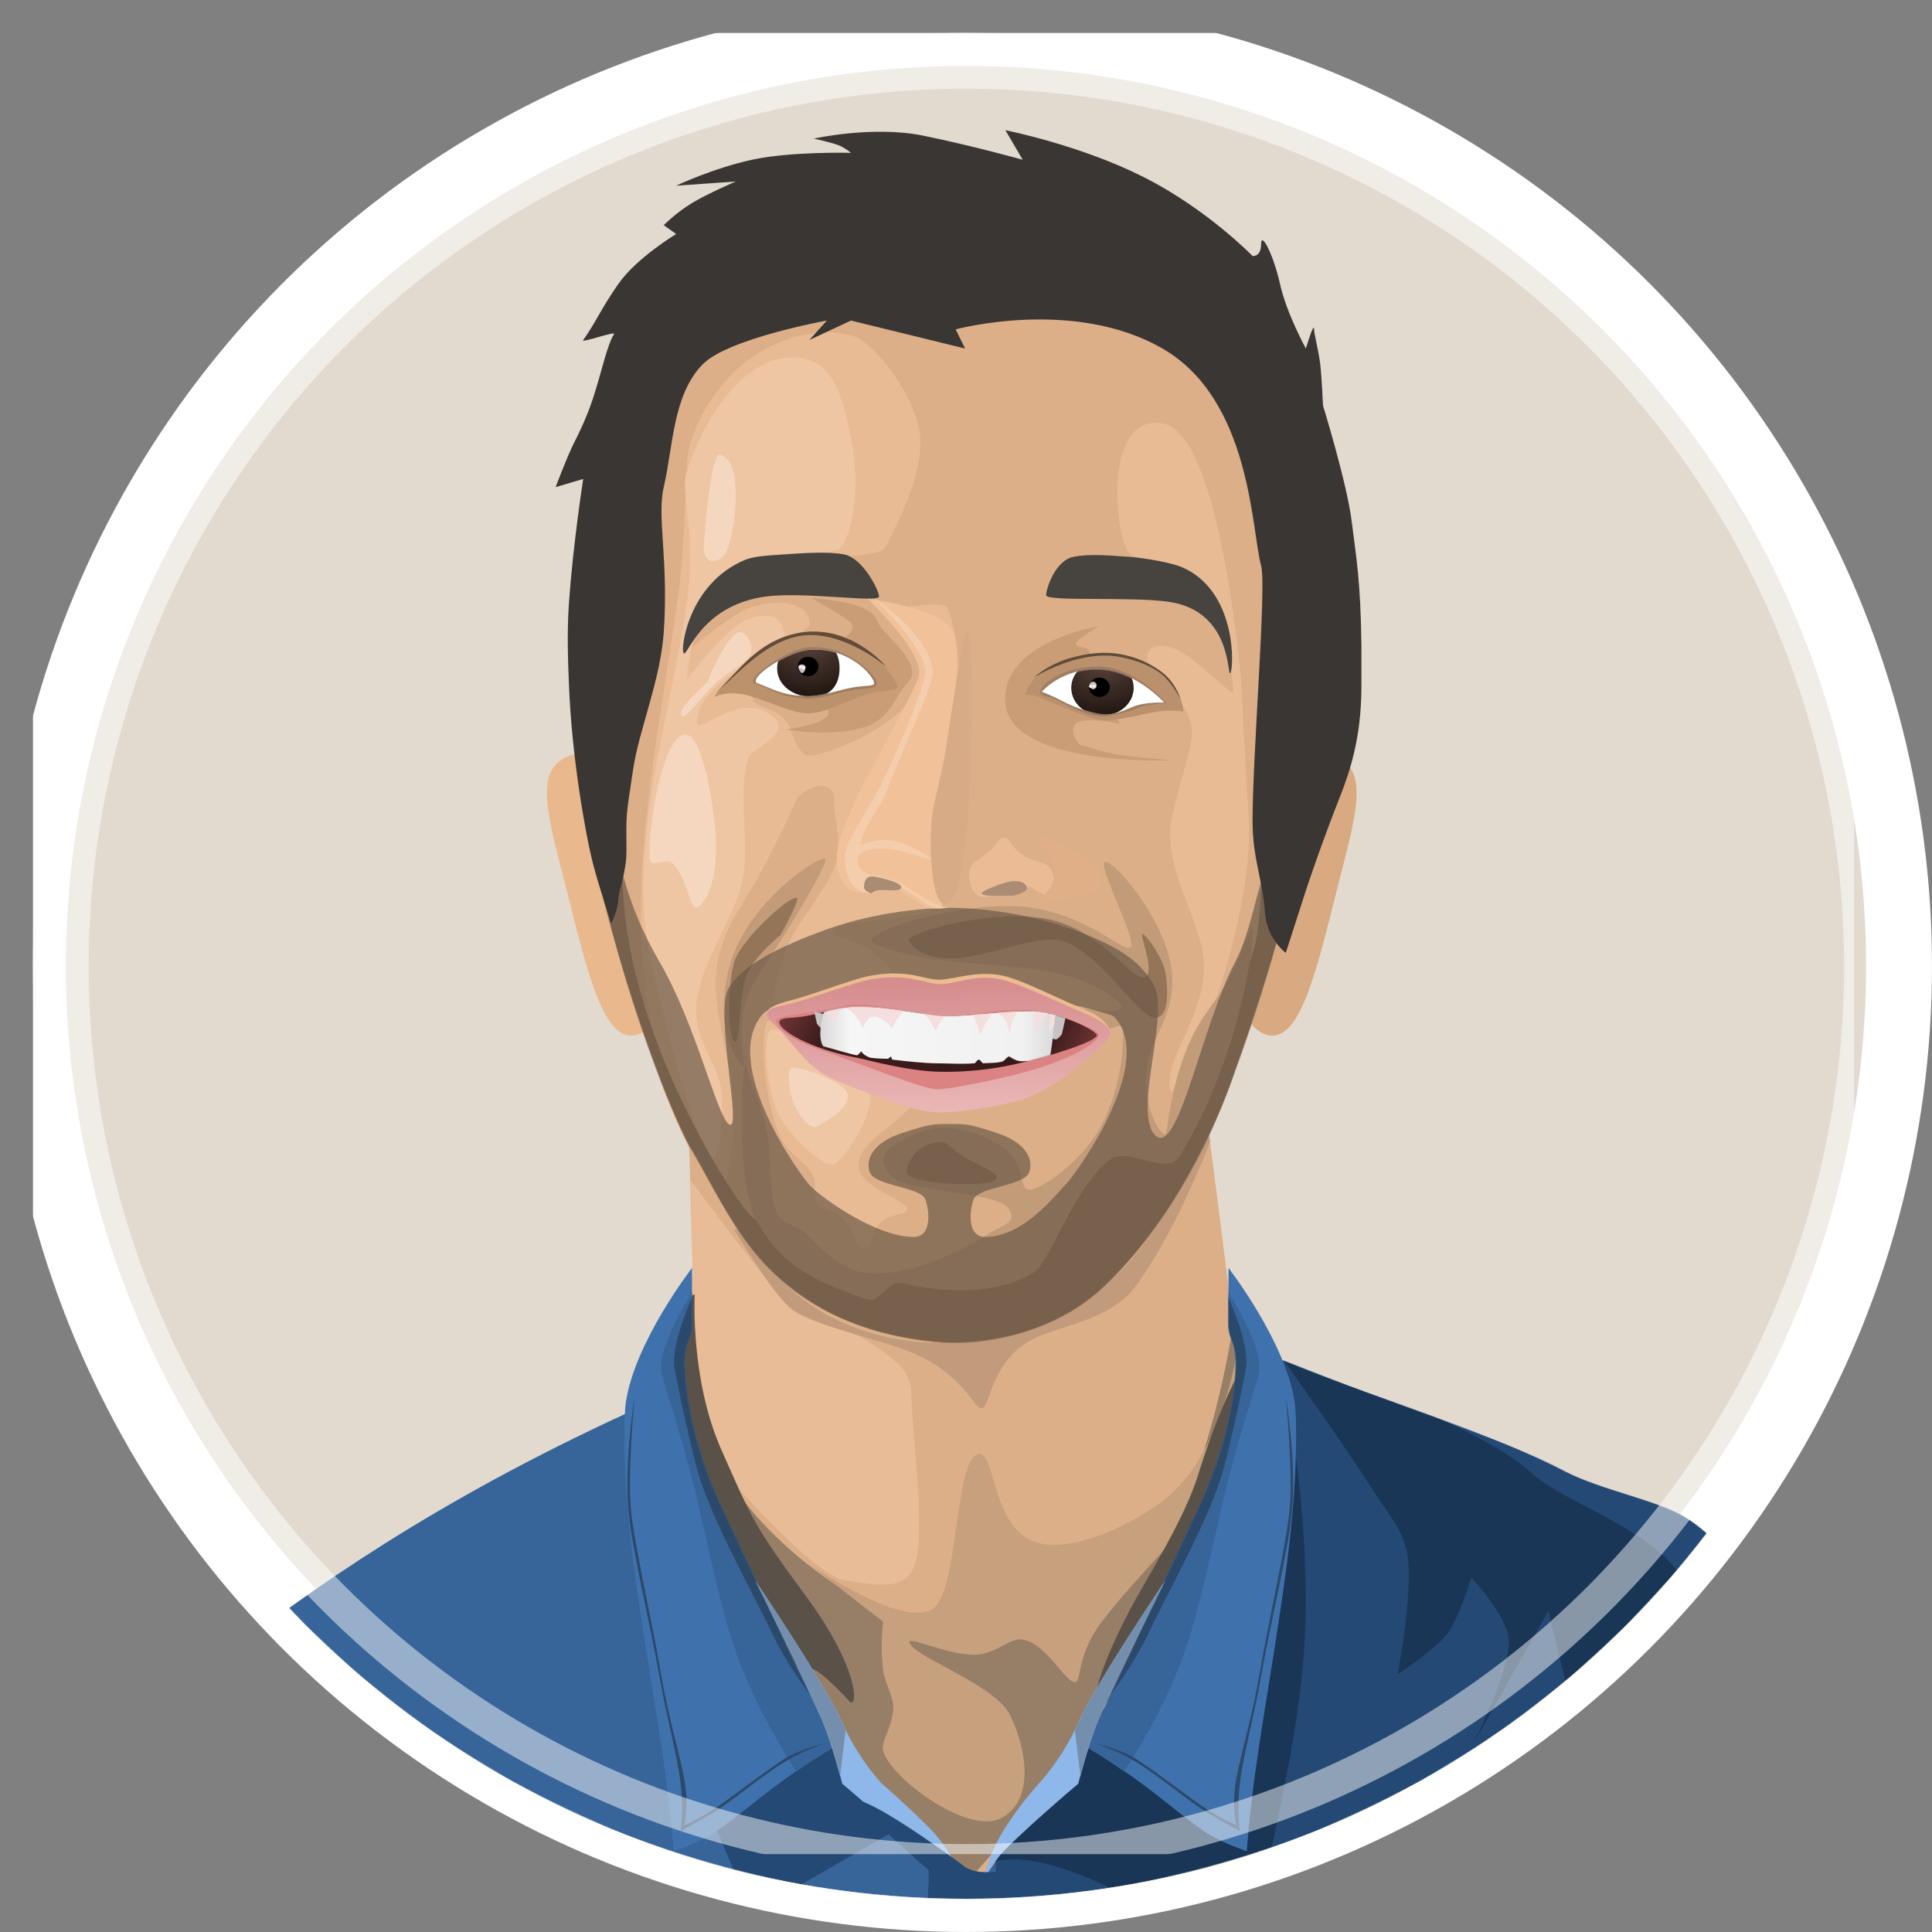 <?xml version="1.0" encoding="UTF-8"?>
<svg width="2462px" height="2462px" viewBox="0 0 2462 2462" version="1.1" xmlns="http://www.w3.org/2000/svg" xmlns:xlink="http://www.w3.org/1999/xlink">
    <rect x="0" y="0" width="2462" height="2462" fill="#808080" stroke="none"/>
    <!-- Generator: Sketch 40 (33762) - http://www.bohemiancoding.com/sketch -->
    <title>profilePic</title>
    <desc>Created with Sketch.</desc>
    <defs>
        <circle id="path-1" cx="1189" cy="1189" r="1189"></circle>
        <mask id="mask-3" maskContentUnits="userSpaceOnUse" maskUnits="objectBoundingBox" x="-42" y="-42" width="2462" height="2462">
            <rect x="-42" y="-42" width="2462" height="2462" fill="white"></rect>
            <use xlink:href="#path-1" fill="black"></use>
        </mask>
        <circle id="path-4" cx="1189" cy="1189" r="1189"></circle>
        <mask id="mask-6" maskContentUnits="userSpaceOnUse" maskUnits="objectBoundingBox" x="-42" y="-42" width="2462" height="2462">
            <rect x="-42" y="-42" width="2462" height="2462" fill="white"></rect>
            <use xlink:href="#path-4" fill="black"></use>
        </mask>
        <path d="M186.034,510.392 C120.78,527.754 64.822,807.743 2.937,1074.234 L2742.148,1074.234 C2680.263,807.743 2537.075,475.162 2432.153,390.974 C2412.793,375.426 2382.439,345.946 2335.621,308.266 C2301.07,280.458 2292.06,238.985 2237.377,204.549 C2202.482,182.575 2128.534,168.92 2083.975,145.784 C1989.588,96.775 1872.292,63.585 1726.508,5.031 C1681.318,-13.119 1618.755,28.206 1568.243,8.125 L1042.443,5.031 C468.176,233.31 293.603,481.773 186.034,510.392 Z" id="path-7"></path>
        <path d="M981.873,503.328 C1026.256,550.912 1113.589,705.315 1191.879,826.831 C1248.98,915.457 1319.752,990.361 1319.752,990.361 C1319.752,990.361 1474.497,755.839 1551.107,670.761 C1551.107,670.761 1685.099,469.758 1672.408,353.042 C1659.732,236.459 1628.998,2.319 1628.998,2.319 C1330.867,49.527 1141.748,-7.774 966.54,2.319 L971.985,180.257 C973.201,219.972 941.998,276.957 943.213,316.671 C945.294,384.648 981.873,503.328 981.873,503.328 Z" id="path-9"></path>
        <path d="M63.562,744.276 C63.562,744.276 96.131,733.078 114.223,721.297 C137.572,706.092 170.758,677.411 201.489,655.075 C236.652,629.519 268.031,611.127 268.031,611.127 C268.031,611.127 138.045,336.192 120.135,296.215 C99.185,249.453 83.536,195.591 78.548,143.604 C73.56,91.618 86.914,98.012 86.914,71.384 C86.914,44.757 86.914,0.965 86.914,0.965 C86.914,0.965 13.791,95.3 2.606,172.168 C-0.846,195.895 -0.146,267.823 8.467,344.46 C20.004,447.124 42.177,564.784 53.504,648.958 C61.114,705.514 63.562,744.276 63.562,744.276 Z" id="path-11"></path>
        <path d="M407.503,804.76 C407.503,804.76 396.586,770.747 382.225,753.985 C356.503,723.963 278.434,658.322 278.434,658.322 C278.434,658.322 265.357,607.066 253.968,580.454 C228.488,520.917 167.828,399.875 167.828,399.875 C167.828,399.875 259.154,535.822 278.434,580.454 C297.714,625.086 327.718,657.06 327.718,657.06 C327.718,657.06 378.535,701.463 398.682,724.774 C437.849,770.09 472.298,881.854 472.298,881.854 L407.503,804.76 Z" id="path-13"></path>
        <path d="M63.562,744.276 C63.562,744.276 96.131,733.078 114.223,721.297 C137.572,706.092 170.758,677.411 201.489,655.075 C236.652,629.519 268.031,611.127 268.031,611.127 C268.031,611.127 138.045,336.192 120.135,296.215 C99.185,249.453 83.536,195.591 78.548,143.604 C73.56,91.618 86.914,98.012 86.914,71.384 C86.914,44.757 86.914,0.965 86.914,0.965 C86.914,0.965 13.791,95.3 2.606,172.168 C-0.846,195.895 -0.146,267.823 8.467,344.46 C20.004,447.124 42.177,564.784 53.504,648.958 C61.114,705.514 63.562,744.276 63.562,744.276 Z" id="path-15"></path>
        <path d="M407.503,804.76 C407.503,804.76 396.586,770.747 382.225,753.985 C356.503,723.963 278.434,658.322 278.434,658.322 C278.434,658.322 265.357,607.066 253.968,580.454 C228.488,520.917 167.828,399.875 167.828,399.875 C167.828,399.875 259.154,535.822 278.434,580.454 C297.714,625.086 327.718,657.06 327.718,657.06 C327.718,657.06 376.496,710.19 391.299,753.985 C406.102,797.781 407.503,804.76 407.503,804.76 Z" id="path-17"></path>
        <path d="M160.659,1139.678 C182.948,1176.912 211.092,1237.532 248.905,1280.235 C306.134,1344.865 382.616,1377.192 471.525,1385.912 C531.098,1391.754 620.808,1375.847 683.02,1318.915 C775.004,1234.739 830.455,1109.357 852.067,1046.429 C888.295,940.94 1249.282,1.92 471.525,1.92 C-306.22,1.92 109.865,1054.822 160.659,1139.678 Z" id="path-19"></path>
        <linearGradient x1="50%" y1="100%" x2="48.512%" y2="7.471%" id="linearGradient-21">
            <stop stop-color="#EAB7B6" offset="0%"></stop>
            <stop stop-color="#D68D8E" offset="100%"></stop>
        </linearGradient>
        <linearGradient x1="0%" y1="30.226%" x2="100%" y2="40.125%" id="linearGradient-22">
            <stop stop-color="#6F3434" offset="0%"></stop>
            <stop stop-color="#3D1C1C" offset="15.289%"></stop>
            <stop stop-color="#371919" offset="84.929%"></stop>
            <stop stop-color="#6F3434" offset="100%"></stop>
        </linearGradient>
        <path d="M17.121,62.421 C14.21,73.888 59.276,98.461 117.02,109.14 C127.095,111.003 178.721,125.595 219.338,126.678 C266.12,127.925 303.077,120.247 317.816,116.952 C365.854,106.211 424.702,86.739 421.508,79.635 C418.216,72.317 369.602,49.5 336.825,49.5 C304.049,49.5 258.395,55.946 228.426,55.946 C207.383,55.946 161.879,44.073 117.02,44.073 C91.009,44.073 74.232,51.709 49.798,55.946 C32.093,59.016 18.495,57.011 17.121,62.421 Z" id="path-23"></path>
        <linearGradient x1="0%" y1="50%" x2="100%" y2="50%" id="linearGradient-25">
            <stop stop-color="#D7D7D7" offset="0%"></stop>
            <stop stop-color="#F6F6F6" offset="13.108%"></stop>
            <stop stop-color="#F1F1F1" offset="86.44%"></stop>
            <stop stop-color="#DADADA" offset="100%"></stop>
        </linearGradient>
        <path d="M247.457,166.536 C247.457,174.243 233.196,172.438 214.478,175.732 C196.334,178.925 176.417,186.89 157.118,186.074 C124.962,184.714 112.96,174.3 91.759,166.536 C77.562,161.338 134.164,122.219 160.912,120.558 C211.953,117.388 247.457,158.339 247.457,166.536 Z" id="path-26"></path>
        <path d="M243.814,166.536 C243.814,170.699 234.227,168.797 215.509,172.092 C197.365,175.285 176.385,183.752 157.086,182.936 C124.93,181.577 116.577,174.3 95.376,166.536 C81.178,161.338 132.691,125.543 162.337,123.78 C213.428,120.741 243.814,158.339 243.814,166.536 Z" id="path-28"></path>
        <radialGradient cx="50%" cy="0%" fx="50%" fy="0%" r="100%" id="radialGradient-30">
            <stop stop-color="#5B443B" offset="0%"></stop>
            <stop stop-color="#211612" offset="100%"></stop>
        </radialGradient>
        <path d="M48.922,176.843 C48.922,184.692 57.078,181.329 69.794,188.127 C87.687,197.693 110.126,207.321 122.986,208.368 C135.627,209.397 157.459,204.678 171.934,198.694 C187.673,192.189 210.044,192.197 210.044,192.197 C210.044,192.197 169.78,145.176 122.986,145.176 C76.192,145.176 48.922,168.993 48.922,176.843 Z" id="path-31"></path>
        <path d="M50.87,177.419 C50.87,177.419 62.177,181.38 74.893,188.177 C92.786,197.743 116.033,205.31 128.894,206.357 C141.534,207.386 152.728,202.414 167.203,196.43 C182.941,189.925 206.917,191.208 206.917,191.208 C206.917,191.208 168.435,148.493 121.641,148.493 C74.847,148.493 50.87,177.419 50.87,177.419 Z" id="path-33"></path>
        <circle id="path-35" cx="1189.5" cy="1189.5" r="1139.5"></circle>
        <mask id="mask-36" maskContentUnits="userSpaceOnUse" maskUnits="objectBoundingBox" x="-21" y="-21" width="2321" height="2321">
            <rect x="29" y="29" width="2321" height="2321" fill="white"></rect>
            <use xlink:href="#path-35" fill="black"></use>
        </mask>
        <mask id="mask-38" maskContentUnits="userSpaceOnUse" maskUnits="objectBoundingBox" x="-21" y="-21" width="2321" height="2321">
            <rect x="29" y="29" width="2321" height="2321" fill="white"></rect>
            <use xlink:href="#path-35" fill="black"></use>
        </mask>
    </defs>
    <g id="ProfilePic" stroke="none" stroke-width="1" fill="none" fill-rule="evenodd">
        <g id="Work" transform="translate(-77, -104)">
            <g id="profilePic" transform="translate(119, 146)">
                <g>
                    <mask id="mask-2" fill="white">
                        <use xlink:href="#path-1"></use>
                    </mask>
                    <g id="Oval">
                        <use fill="#E2DACF" fill-rule="evenodd" xlink:href="#path-1"></use>
                        <use stroke="#FFFFFF" mask="url(#mask-3)" stroke-width="84" xlink:href="#path-1"></use>
                    </g>
                    <g id="Group" mask="url(#mask-2)">
                        <mask id="mask-5" fill="white">
                            <use xlink:href="#path-4"></use>
                        </mask>
                        <g id="Oval-Copy-2">
                            <use fill="#E2DACF" fill-rule="evenodd" xlink:href="#path-4"></use>
                            <use stroke="#FFFFFF" mask="url(#mask-6)" stroke-width="84" xlink:href="#path-4"></use>
                        </g>
                        <g id="avatar" mask="url(#mask-5)">
                            <g transform="translate(-131, -98)">
                                <g transform="translate(0, 4.227)">
                                    <g id="Buste" transform="translate(0, 1489.758)">
                                        <g id="Group-2" transform="translate(0, 291.763)">
                                            <mask id="mask-8" fill="white">
                                                <use xlink:href="#path-7"></use>
                                            </mask>
                                            <use id="Fill-171" fill="#37659A" xlink:href="#path-7"></use>
                                            <polygon id="Path-40" fill="#244974" mask="url(#mask-8)" points="1363.644 1097.527 1348.205 -102.057 2805.568 -104.476 2813.521 1126.491"></polygon>
                                            <polygon id="Path-41" fill="#244974" mask="url(#mask-8)" points="988.129 568.585 1046.926 707.794 1326.552 547.353 1139.622 454.48"></polygon>
                                            <path d="M1352.033,644.977 C1352.033,644.977 1383.073,623.777 1480.378,665.456 C1577.683,707.135 1670.447,781.365 1670.447,781.365 C1670.447,781.365 1736.935,543.138 1749.921,385.088 C1762.906,227.038 1729.795,58.999 1729.795,58.999 L1463.094,484.589 L1352.033,644.977 Z" id="Path-2" fill="#1A3656" mask="url(#mask-8)"></path>
                                            <path d="M1725.346,4.416 C1725.346,4.416 1802.76,113.082 1831.474,158.414 C1860.187,203.746 1877.249,218.872 1882.551,252.607 C1890.1,300.64 1870.026,403.718 1870.026,403.718 C1870.026,403.718 1916.962,373.501 1933.234,352.169 C1948.277,332.45 1963.97,280.565 1963.97,280.565 C1963.97,280.565 2011.591,331.135 2011.854,361.751 C2012.199,402.034 1965.793,493.262 1965.793,493.262 L2062.118,323.192 L2110.524,522.59 L2269.723,505.156 C2269.723,505.156 2260.712,457.577 2249.612,391.088 C2244.052,357.779 2252.069,313.175 2232.147,280.565 C2194.147,218.366 2082.156,185.275 2042.127,148.455 C1963.575,76.2 1725.346,4.416 1725.346,4.416 Z" id="Path-42" fill="#1A3656" mask="url(#mask-8)"></path>
                                        </g>
                                        <mask id="mask-10" fill="white">
                                            <use xlink:href="#path-9"></use>
                                        </mask>
                                        <use id="Fill-172" fill="#DCAF88" xlink:href="#path-9"></use>
                                        <path d="M931.739,14.943 C931.739,14.943 1019.792,137.24 1065.155,190.341 C1108.36,240.916 1170.597,250.691 1212.802,283.205 C1238.73,303.18 1250.608,313.109 1250.608,343.907 C1250.608,374.705 1265.884,496.001 1258.099,542.042 C1250.315,588.084 1222.823,584.771 1166.943,576.261 C1111.062,567.751 931.141,343.715 931.141,343.715 L931.739,14.943 Z" id="Path-31" fill="#E8BC96" mask="url(#mask-10)"></path>
                                        <path d="M962.732,287.447 C962.732,287.447 964.927,370.097 1024.181,457.227 C1093.042,558.485 1238.718,649.866 1332.728,647.093 C1424.434,644.388 1514.68,615.652 1578.679,512.677 C1636.742,419.255 1661.141,245.497 1661.141,245.497 L1699.984,458.517 L1423.721,844.339 L1306.174,977.608 L1161.109,797.247 C1161.109,797.247 967.769,540.42 946.927,410.509 C941.368,375.861 962.732,287.447 962.732,287.447 Z" id="Path-16" fill="#977E67" mask="url(#mask-10)"></path>
                                        <path d="M1676.614,-116.284 C1676.614,-116.284 1619.862,86.398 1536.529,200.624 C1502.156,247.74 1431.714,251.282 1398.099,272.391 C1350.218,302.458 1350.697,356.657 1340.008,356.657 C1329.318,356.657 1317.366,313.574 1251.549,285.87 C1209.75,268.276 1132.375,253.256 1100.349,232.226 C1076.264,216.411 1024.781,129.211 1024.781,129.211 L1676.614,-116.284 Z" id="Path-30" fill="#C19B7B" mask="url(#mask-10)"></path>
                                        <path d="M1119.816,555.288 C1119.816,555.288 1238.781,637.736 1277.472,612.423 C1309.48,591.483 1305.819,433.731 1331.911,416.53 C1358.002,399.329 1349.727,506.186 1407.391,526.775 C1457.855,544.793 1546.518,496.367 1578.553,468.42 C1647.193,408.541 1665.004,286.27 1665.004,286.27 C1665.004,286.27 1683.876,373.883 1645.865,448.745 C1628.39,483.163 1540.007,566.797 1493.184,628.51 C1457.23,675.898 1469.364,711.33 1455.929,704.841 C1442.494,698.353 1421.927,659.047 1394.752,651.857 C1376.146,646.933 1359.968,669.917 1331.911,670.688 C1293.796,671.736 1234.763,640.393 1250.488,659.224 C1266.213,678.056 1358.262,710.819 1376.258,747.773 C1397.951,792.319 1407.391,856.792 1364.646,879.056 C1321.902,901.32 1221.257,825.832 1214.345,792.463 C1211.761,779.989 1224.798,766.582 1227.254,740.89 C1228.739,725.346 1216.575,707.921 1214.345,690.022 C1210.399,658.358 1214.345,628.51 1214.345,628.51 L1119.816,555.288 Z" id="Path-32" fill="#C7A07E" mask="url(#mask-10)"></path>
                                        <path d="M1615.668,441.887 C1598.701,496.593 1554.576,566.233 1533.316,605.347 C1501.764,663.397 1488.009,704.182 1487.044,715.188 C1485.305,735.003 1541.427,736.454 1533.316,759.372 C1529.413,770.4 1501.283,819.761 1471.356,871.015 C1439.096,926.267 1406.597,981.608 1406.597,981.608 L1305.101,987.557 L1171.377,802.374 C1171.377,802.374 1150.106,764.712 1126.416,710.644 C1102.727,656.576 1160.659,718.594 1171.377,729.85 C1182.094,741.106 1185.848,691.103 1117.307,597.801 C1048.766,504.5 1048.183,499.68 1008.192,409.37 C968.2,319.059 974.279,211.244 974.279,211.244 L868.469,269.635 C868.469,269.635 966.241,565 1034.147,691.872 C1099.031,813.097 1266.841,1013.927 1266.841,1013.927 L1504.421,998.478 L1741.321,575.585 L1699.915,259.615 C1699.915,259.615 1657.815,305.988 1615.668,441.887 Z" id="Path-33" fill="#5A5148" mask="url(#mask-10)"></path>
                                        <g id="Col-droit" transform="translate(883.962, 176.826)">
                                            <mask id="mask-12" fill="white">
                                                <use xlink:href="#path-11"></use>
                                            </mask>
                                            <use id="Path-15" fill="#3F72AD" xlink:href="#path-11"></use>
                                            <path d="M229.025,656.264 C229.025,656.264 166.434,568.539 136.662,472.262 C116.746,407.856 102.961,333.125 87.314,271.833 C69.362,201.514 50.77,148.165 48.209,136.235 C40.079,98.365 97.312,16.092 97.312,16.092 L333.085,603.012 L229.025,656.264 Z" id="Path-17" fill="#37659A" mask="url(#mask-12)"></path>
                                            <path d="M305.985,627.326 C305.985,627.326 227.215,547.651 187.674,464.102 C162.042,409.943 108.049,315.117 92.402,253.826 C74.45,183.506 67.542,142.928 64.981,130.999 C56.85,93.128 100.573,9.906 100.573,9.906 L346.344,603.012 L305.985,627.326 Z" id="Path-17-Copy" fill="#2B496B" mask="url(#mask-12)"></path>
                                            <path d="M13.748,165.885 C13.748,165.885 -0.548,250.386 6.4,315.561 C11.899,367.147 32.735,449.438 46.339,526.888 C54.308,572.252 67.843,621.213 72.116,655.945 C77.058,696.107 72.116,718.962 72.116,718.962 C72.116,718.962 98.609,704.284 111.8,696.47 C137.208,681.419 173.618,649.282 205.482,630.156 C238.014,610.629 265.742,604.264 265.742,604.264 C265.742,604.264 228.368,612.719 207.892,624.553 C190.111,634.83 145.514,669.408 123.221,684.846 C92.425,706.172 77.041,710.734 77.041,710.734 C77.041,710.734 83.309,685.411 77.041,652.357 C68.763,608.702 57.597,578.312 46.339,512.361 C35.805,450.65 14.939,360.396 9.468,313.271 C4.034,266.456 13.748,165.885 13.748,165.885 Z" id="Path-18" fill="#2C496B" mask="url(#mask-12)"></path>
                                            <mask id="mask-14" fill="white">
                                                <use xlink:href="#path-13"></use>
                                            </mask>
                                            <use id="Path-19" fill="#8EB8E9" xlink:href="#path-13"></use>
                                            <polygon id="Path-20" fill="#748FAD" mask="url(#mask-14)" points="273.649 664.705 286.175 560.965 157.694 363.562 153.133 401.24"></polygon>
                                        </g>
                                        <g id="Col-gauche" transform="translate(1535.884, 581.315) scale(-1, 1) translate(-1535.884, -581.315) translate(1330.363, 176.826)">
                                            <mask id="mask-16" fill="white">
                                                <use xlink:href="#path-15"></use>
                                            </mask>
                                            <use id="Path-15" fill="#3F72AD" xlink:href="#path-15"></use>
                                            <path d="M229.025,656.264 C229.025,656.264 166.434,568.539 136.662,472.262 C116.746,407.856 102.961,333.125 87.314,271.833 C69.362,201.514 50.77,148.165 48.209,136.235 C40.079,98.365 97.312,16.092 97.312,16.092 L333.085,603.012 L229.025,656.264 Z" id="Path-17" fill="#37659A" mask="url(#mask-16)"></path>
                                            <path d="M305.985,627.326 C305.985,627.326 227.215,547.651 187.674,464.102 C162.042,409.943 108.049,315.117 92.402,253.826 C74.45,183.506 67.542,142.928 64.981,130.999 C56.85,93.128 100.573,9.906 100.573,9.906 L346.344,603.012 L305.985,627.326 Z" id="Path-17-Copy" fill="#2B496B" mask="url(#mask-16)"></path>
                                            <path d="M13.748,165.885 C13.748,165.885 -0.548,250.386 6.4,315.561 C11.899,367.147 32.735,449.438 46.339,526.888 C54.308,572.252 67.843,621.213 72.116,655.945 C77.058,696.107 72.116,718.962 72.116,718.962 C72.116,718.962 98.609,704.284 111.8,696.47 C137.208,681.419 173.618,649.282 205.482,630.156 C238.014,610.629 265.742,604.264 265.742,604.264 C265.742,604.264 228.368,612.719 207.892,624.553 C190.111,634.83 145.514,669.408 123.221,684.846 C92.425,706.172 77.041,710.734 77.041,710.734 C77.041,710.734 83.309,685.411 77.041,652.357 C68.763,608.702 57.597,578.312 46.339,512.361 C35.805,450.65 14.939,360.396 9.468,313.271 C4.034,266.456 13.748,165.885 13.748,165.885 Z" id="Path-18" fill="#2C496B" mask="url(#mask-16)"></path>
                                            <mask id="mask-18" fill="white">
                                                <use xlink:href="#path-17"></use>
                                            </mask>
                                            <use id="Path-19" fill="#8EB8E9" xlink:href="#path-17"></use>
                                            <polygon id="Path-20" fill="#748FAD" mask="url(#mask-18)" points="273.649 664.705 286.175 560.965 157.694 363.562 153.133 401.24"></polygon>
                                        </g>
                                        <path d="M1272.413,945.199 C1272.413,945.199 1155.91,844.883 1190.223,858.591 C1224.536,872.299 1296.488,924.4 1317.965,940.396 C1340.342,957.063 1388.71,940.396 1388.71,940.396 L1367.481,1366.874 L1249.964,1366.874 L1272.413,959.573 L1272.413,945.199 Z" id="Path-2-Copy-5" fill="#244974"></path>
                                    </g>
                                    <g id="Oreilles" transform="translate(782.307, 1007.908)">
                                        <path d="M888.028,119.502 C862.667,219.503 872.547,342.173 917.047,361.216 C961.607,380.243 983.439,283.994 1008.775,183.945 C1034.124,83.944 1053.275,26.762 1008.775,7.719 C964.227,-11.339 913.389,19.516 888.028,119.502 Z" id="Fill-174" fill="#D9A981"></path>
                                        <path d="M17.325,119.502 C-8.036,219.503 1.844,342.173 46.344,361.216 C90.905,380.243 112.736,283.994 138.073,183.945 C163.421,83.944 182.572,26.762 138.073,7.719 C93.524,-11.339 42.686,19.516 17.325,119.502 Z" id="Fill-174-Copy" fill="#EAB88D" transform="translate(84.174, 183.013) scale(-1, 1) translate(-84.174, -183.013) "></path>
                                    </g>
                                    <g id="Visage-fond" transform="translate(808.825, 375.755)">
                                        <mask id="mask-20" fill="white">
                                            <use xlink:href="#path-19"></use>
                                        </mask>
                                        <use id="Fill-182" fill="#DCAF88" transform="translate(485.634, 694.483) scale(-1, 1) translate(-485.634, -694.483) " xlink:href="#path-19"></use>
                                        <path d="M529.586,818.543 C541.721,822.44 567.659,805.59 584.46,804.809 C597.38,804.208 606.416,819.567 616.058,814.647 C625.7,809.726 624.654,790.065 618.748,782.593 C611.889,773.915 595.314,773.98 582.502,764.857 C566.849,753.71 567.821,745.1 561.115,743.36 C554.41,741.619 551.455,749.604 545.011,756.809 C534.824,768.198 519.648,772.881 517.114,781.193 C512.674,795.757 517.451,814.647 529.586,818.543 Z" id="Path-25" fill="#EABB94" mask="url(#mask-20)"></path>
                                        <path d="M717.315,378.257 C698.479,345.812 689.322,200.888 762.981,215.835 C836.639,230.783 862.012,547.572 862.012,547.572 C862.012,547.572 868.365,672.885 871.221,711.699 C882.704,867.722 760.478,1143.214 771.186,1046.775 C774.777,1014.434 815.612,963.564 814.391,905.436 C813.314,854.182 770.281,797.773 771.186,736.562 C771.621,707.117 801.07,629.468 799.148,605.583 C796.083,567.511 741.779,525.776 741.779,515.999 C741.779,493.641 769.104,492.256 799.148,515.999 C827.049,538.049 852.474,564.135 851.848,556.994 C851.158,549.116 846.704,474.484 814.391,430.818 C781.837,386.827 726.768,394.541 717.315,378.257 Z" id="Path-24" fill="#E9BB94" mask="url(#mask-20)"></path>
                                        <path d="M408.787,372.965 C399.021,392.574 271.434,381.064 238.447,399.014 C164.059,439.493 160.588,502.089 160.588,502.089 C160.588,502.089 211.611,458.729 238.447,449.458 C262.394,441.185 311.991,438.349 311.991,472.182 C311.991,479.102 237.219,510.422 238.447,561.671 C238.898,580.498 265.016,573.745 282.422,595.462 C288.401,602.922 294.756,639.042 311.991,639.042 C329.226,639.042 416.078,608.084 444.726,561.671 C472.22,517.127 408.787,468.333 408.787,459.235 C408.787,450.138 479.442,442.033 486.572,449.458 C488.313,451.272 500.801,484.2 502.015,529.018 C502.998,565.279 488.602,615.228 486.572,662.749 C484.185,718.627 478.608,776.44 473.824,824.906 C470.819,855.351 347.786,842.21 342.89,862.468 C340.248,873.396 363.779,869.535 385.839,884.843 C414.151,904.49 434.164,935.639 427.864,939.691 C408.787,951.961 264.462,951.153 264.593,954.218 C264.704,956.806 264.104,938.546 282.422,884.843 C292.77,854.503 340.126,802.865 346.808,770.691 C352.539,743.094 341.76,712.723 342.89,693.78 C344.441,667.754 302.998,676.612 293.748,697.872 C288.459,710.027 269.435,752.287 244.779,796.64 C226.311,829.864 201.622,859.156 193.93,905.803 C185.08,959.472 214.201,1035.688 215.311,1079.153 C217.444,1162.631 200.105,1193.922 200.105,1193.922 C200.105,1193.922 114.197,1104.746 98.43,891.87 C88.262,754.59 124.569,577.938 143.98,438.349 C156.835,345.908 150.583,266.025 160.588,237.891 C209.125,101.394 335.887,84.42 376.999,108.751 C397.68,120.99 441.712,174.034 451.355,222.798 C461.047,271.811 426.133,338.134 408.787,372.965 Z" id="Path-26" fill="#E9BB94" mask="url(#mask-20)"></path>
                                        <path d="M354.894,370.449 C345.128,390.058 266.493,372.457 233.506,390.407 C159.118,430.886 155.599,541.624 155.599,541.624 C155.599,541.624 206.67,474.314 233.506,465.043 C257.454,456.77 279.948,458.246 279.948,492.079 C279.948,498.999 167.23,544.617 168.458,595.866 C168.909,614.693 217.541,559.62 258.311,584.532 C299.081,609.443 238.091,627.639 233.506,642.617 C219.436,688.583 236.779,750.506 225.982,799.438 C215.725,845.921 177.208,895.179 168.458,948.241 C159.608,1001.91 198.994,1030.641 200.105,1074.106 C202.238,1157.585 183.253,1156.884 183.253,1156.884 C183.253,1156.884 144.642,1062.194 108.01,891.459 C78.759,755.128 136.188,582.815 155.599,443.226 C168.453,350.785 145.594,303.674 155.599,275.54 C204.136,139.043 280.57,115.565 321.683,139.895 C342.364,152.135 354.365,182.052 364.007,230.816 C373.699,279.829 372.24,335.619 354.894,370.449 Z" id="Path-26-Copy" fill="#EEC6A4" mask="url(#mask-20)"></path>
                                        <path d="M148.685,587.512 C142.229,579.62 181.339,545.801 181.339,545.801 C181.339,545.801 200.537,494.758 219.481,482.68 C229.399,476.357 244.415,499.996 234.723,513.298 C227.523,523.181 207.397,532.417 193.137,545.801 C169.795,567.711 154.065,594.09 148.685,587.512 Z M108.038,768.291 C108.344,786.006 128.655,766.054 138.384,777.227 C160.178,802.257 158.833,843.197 172.073,830.075 C190.97,811.346 195.663,768.227 190.97,726.206 C184.896,671.823 172.075,617.908 156.648,612.692 C129.3,603.445 107.048,710.893 108.038,768.291 Z M195.899,255.855 C185.804,261.833 178.885,347.786 177.073,369.327 C175.261,390.868 189.645,398.493 203.139,383.396 C211.894,373.601 221.943,318.876 215.898,281.943 C212.627,261.953 199.444,253.756 195.899,255.855 Z" id="Combined-Shape" fill="#F4D7BE" mask="url(#mask-20)"></path>
                                        <path d="M260.037,976.632 C265.59,975.123 277.722,985.161 303.612,996.436 C358.434,1020.311 444.244,1059.568 444.244,1075.577 C444.244,1099.146 375.294,1126.232 374.181,1159.764 C373.069,1193.297 452.732,1208.614 433.351,1220.598 C428.44,1223.634 408.954,1225.523 400.466,1235.84 C391.133,1247.182 392.475,1266.838 380.052,1265.701 C369.832,1264.765 367.487,1243.222 357.729,1231.679 C347.559,1219.651 330.115,1217.588 326.615,1215.701 C311.96,1207.8 323.853,1188.918 315.254,1172.008 C306.656,1155.097 284.653,1148.987 273.106,1121.103 C250.981,1067.673 248.661,979.724 260.037,976.632 Z" id="Path-34" fill="#E9BB94" mask="url(#mask-20)"></path>
                                        <path d="M263.035,988.322 C250.841,993.539 257.44,1064.157 271.354,1094.403 C284.521,1123.025 330.837,1164.957 343.086,1159.815 C355.335,1154.674 402.083,1087.998 386.859,1054.906 C375.002,1029.13 275.229,983.105 263.035,988.322 Z" id="Path-36" fill="#EEC6A4" mask="url(#mask-20)"></path>
                                        <path d="M289.077,1036.752 C282.051,1039.757 285.335,1068.363 293.351,1085.79 C300.938,1102.28 313.551,1114.688 320.609,1111.726 C327.666,1108.764 368.216,1086.912 359.445,1067.845 C352.613,1052.994 296.103,1033.746 289.077,1036.752 Z" id="Path-36-Copy" fill="#F4D6BE" mask="url(#mask-20)"></path>
                                        <path d="M490.912,1428.163 C493.053,1427.625 586.337,1404.262 667.581,1395.935 C749.772,1387.511 852.683,1192.797 916.16,1081.524 C979.636,970.25 932.047,749.967 890.709,792.83 C883.81,799.985 890.386,868.748 869.912,907.232 C827.175,987.564 779.572,1162.034 749.787,1119.719 C725.932,1085.828 653.338,1169.682 638.427,1185.185 C623.515,1200.688 538.907,1307.423 490.875,1307.399 C488.305,1307.397 486.324,1308.984 484.831,1311.794 C470.411,1308.48 448.295,1301.709 429.029,1302.214 C405.08,1302.843 386.543,1316.46 361.091,1307.399 C296.601,1284.439 240.385,1228.743 232.164,1220.196 C217.252,1204.693 58.258,970.511 74.814,758.507 C91.37,546.503 0.629,970.25 64.106,1081.524 C127.583,1192.797 230.494,1387.511 312.685,1395.935 C394.876,1404.36 490.893,1428.245 490.893,1428.245 C490.893,1428.245 490.899,1428.217 490.912,1428.163 Z" id="Combined-Shape-Copy-2" fill="#957558" mask="url(#mask-20)"></path>
                                        <path d="M331.903,770.764 C335.024,774.678 309.058,820.004 283.72,860.966 C265.951,889.691 249.672,912.992 238.885,932.429 C212.717,979.582 234.225,1040.762 226.168,1033.889 C218.111,1027.016 187.735,980.833 211.422,902.073 C235.11,823.313 326.594,764.106 331.903,770.764 Z" id="Path-35" fill="#C39B79" mask="url(#mask-20)"></path>
                                        <path d="M295.852,820.471 C298.973,824.384 275.065,867.296 275.065,867.296 C275.065,867.296 237.789,897.189 230.176,922.483 C221.207,952.282 223.757,1009.873 215.7,1003 C207.644,996.127 207.031,932.429 215.7,902.338 C224.37,872.247 290.543,813.813 295.852,820.471 Z" id="Path-35-Copy" fill="#957558" mask="url(#mask-20)"></path>
                                        <path d="M392.281,877.451 C375.709,867.67 476.353,830.654 565.58,830.654 C654.807,830.654 709.743,889.605 720.391,883.528 C731.038,877.451 680.317,782.741 687.749,774.712 C695.18,766.682 768.571,849.3 773.636,917.249 C777.713,971.959 746.714,996.077 741.583,1036.913 C735.779,1083.116 757.181,1121.647 764.919,1121.647 C768.779,1121.647 769.28,1060.488 799.175,997.45 C810.955,972.608 828.929,952.136 842.09,930.54 C862.496,897.057 876.341,841.148 876.341,867.67 C876.341,894.192 856.103,1030.923 783.87,1148.78 C766.454,1177.197 717.067,1134.963 692.889,1154.984 C645.157,1194.51 619.262,1284.932 596.566,1298.168 C548.753,1326.052 487.861,1324.377 430.296,1311.312 C410.809,1306.89 402.012,1337.861 383.925,1331.533 C312.184,1306.434 277.738,1288.627 246.148,1235.195 C214.558,1181.763 226.42,1000.423 231.748,1036.913 C233.519,1049.048 251.832,1084.471 258.18,1121.647 C264.124,1156.459 257.709,1192.419 270.772,1223.38 C275.326,1234.173 289.729,1236.159 302.246,1244.15 C314.017,1251.664 344.333,1294.236 383.925,1298.168 C440.304,1303.767 511.04,1267.346 535.685,1250.94 C559.673,1234.972 576.867,1235.195 565.58,1216.399 C554.293,1197.604 467.058,1194.881 430.296,1183.25 C411.163,1177.196 393.39,1151.153 418.3,1136.4 C443.21,1121.647 465.241,1108.786 499.001,1114.501 C514.308,1117.092 548.281,1126.89 565.58,1144.133 C584.97,1163.46 579.382,1185.085 588.616,1191.46 C597.758,1197.771 660.816,1159.667 687.749,1102.343 C712.285,1050.119 713.722,990.737 709.242,983.972 C704.762,977.206 602.419,1030.946 554.558,1036.913 C509.24,1042.562 429.707,1018.82 429.707,1018.82 C429.707,1018.82 551.746,1030.921 601.099,1009.519 C650.452,988.117 608.326,974.173 620.004,962.394 C631.683,950.614 709.242,975.01 709.242,958.308 C709.242,952.639 678.059,928.383 631.683,917.249 C586.298,906.354 522.061,905.341 474.701,898.891 C427.891,892.517 397.722,880.662 392.281,877.451 Z" id="Path-37" fill="#C29B79" mask="url(#mask-20)"></path>
                                        <path d="M435.597,1169.187 C435.597,1178.966 470.126,1183.009 486.979,1184.091 C508.67,1185.483 550.411,1186.612 550.411,1175.785 C550.411,1169.778 524.901,1159.99 507.612,1149.709 C493.738,1141.457 488.769,1131.878 479.374,1131.275 C472.279,1130.819 458.888,1134.722 451.22,1140.964 C440.041,1150.065 435.597,1163.386 435.597,1169.187 Z" id="Path-39" fill="#957558" mask="url(#mask-20)"></path>
                                        <path d="M438.646,875.513 C441.262,880.264 452.755,895.972 488.638,897.281 C533.303,898.91 603.055,864.582 635.588,875.513 C682.762,891.364 732.045,973.144 751.919,973.144 C771.793,973.144 768.056,931.812 765.116,914.589 C761.782,895.057 735.356,859.266 735.356,867.389 C735.356,875.513 754.176,921.552 736.412,921.552 C718.649,921.552 681.252,858.34 610.731,846.439 C540.209,834.539 432.773,864.849 438.646,875.513 Z" id="Path-38" fill="#957558" mask="url(#mask-20)"></path>
                                        <path d="M490.893,1428.168 C492.411,1427.786 586.058,1404.291 667.581,1395.935 C749.772,1387.511 852.683,1192.797 916.16,1081.524 C979.636,970.25 985.912,792.83 985.912,792.83 L963.578,743.483 C963.578,743.483 932.047,749.967 890.709,792.83 C883.81,799.985 874.43,863.93 853.956,902.414 C811.219,982.747 779.572,1162.034 749.787,1119.719 C725.932,1085.828 771.54,965.262 749.787,929.785 C732.767,902.026 709.241,882.748 645.643,860.022 C582.045,837.297 518.818,832.808 490.875,832.808 L490.875,832.855 C462.922,832.857 398.207,837.301 334.623,860.022 C271.024,882.748 225.37,907.075 208.695,935.231 C189.969,966.851 227.477,1123.591 208.695,1108.38 C192.976,1095.649 166.334,979.999 120.745,901.953 C75.156,823.907 71.969,769.974 64.106,761.15 C36.745,730.444 16.688,743.483 16.688,743.483 L-5.646,792.83 C-5.646,792.83 0.629,970.25 64.106,1081.524 C127.583,1192.797 230.494,1387.511 312.685,1395.935 C394.876,1404.36 490.893,1428.245 490.893,1428.245 C490.893,1428.245 490.893,1428.219 490.893,1428.168 Z M490.875,1108.377 C512.43,1108.377 514.046,1108.016 550.189,1119.719 C586.333,1131.422 598.081,1152.436 591.635,1170.021 C585.189,1187.605 526.3,1188.278 520.697,1204.788 C515.093,1221.297 513.242,1252.289 535.657,1252.3 C583.69,1252.325 623.515,1200.688 638.427,1185.185 C653.338,1169.682 756.147,1025.832 698.594,970.511 C638.81,949.408 492.752,930.033 490.893,929.787 L490.893,935.231 C490.893,935.231 278.881,937.739 252.034,968.448 C198.05,1030.2 297.773,1171.622 312.685,1187.125 C327.596,1202.628 396.576,1252.325 444.608,1252.3 C467.024,1252.289 465.173,1221.297 459.569,1204.788 C453.965,1188.278 395.077,1187.605 388.631,1170.021 C382.185,1152.436 393.933,1131.422 430.076,1119.719 C466.209,1108.019 469.336,1108.38 490.875,1108.38 Z" id="Combined-Shape" fill-opacity="0.66" fill="#685646" mask="url(#mask-20)"></path>
                                    </g>
                                    <g id="Bouche" transform="translate(1065.175, 1290.829)">
                                        <path d="M1.226,53.459 C1.226,61.124 9.799,64.086 21.821,77.872 C42.574,101.668 56.155,123.555 87.7,136.84 C119.244,150.125 186.115,178.365 220.262,178.365 C246.996,178.365 300.924,170.356 328.374,161.313 C368.74,148.016 439.298,90.159 439.298,77.872 C439.298,71.432 429.419,57.292 410.887,49.65 C375.164,34.918 328.315,10.533 303.185,4.604 C269.588,-3.322 239.579,9.409 220.262,9.409 C200.945,9.409 180.789,-4.75 131.659,4.604 C110.504,8.632 56.187,29.602 32.348,35.529 C9.31,41.256 1.226,45.794 1.226,53.459 Z" id="Path-2-Copy-2" fill="#ECBB90"></path>
                                        <path d="M1.226,53.459 C1.226,61.124 9.799,64.086 21.821,77.872 C42.574,101.668 56.155,123.555 87.7,136.84 C119.244,150.125 186.115,178.365 220.262,178.365 C246.996,178.365 300.924,170.356 328.374,161.313 C368.74,148.016 439.298,90.159 439.298,77.872 C439.298,71.432 427.483,61.101 408.951,53.459 C373.228,38.727 325.588,15.337 300.459,9.409 C266.861,1.483 241.642,15.106 222.325,15.106 C203.008,15.106 180.368,0.054 131.239,9.409 C110.084,13.437 57.449,33.389 33.61,39.316 C10.571,45.043 1.226,45.794 1.226,53.459 Z" id="Path-2-Copy-4" fill="url(#linearGradient-21)"></path>
                                        <path d="M13.024,61.552 C13.024,69.217 24.043,83.676 73.991,100.642 C123.939,117.609 200.376,149.221 218.3,149.221 C231.785,149.221 303.625,136.109 352.124,120.428 C399.771,105.022 424.211,87.112 424.211,79.263 C424.211,72.824 377.254,55.667 352.124,49.739 C318.527,41.813 243.008,57.438 223.691,57.438 C204.374,57.438 132.223,32.254 92.308,44.198 C69.256,51.095 13.024,53.888 13.024,61.552 Z" id="Path-2-Copy-3" fill="#DB8383"></path>
                                        <mask id="mask-24" fill="white">
                                            <use xlink:href="#path-23"></use>
                                        </mask>
                                        <use id="Path-2-Copy" fill="url(#linearGradient-22)" xlink:href="#path-23"></use>
                                        <path d="M361.067,82.138 C361.067,82.138 367.316,86.282 370.185,85.357 C372.555,84.593 376.977,78.925 376.977,78.925 L385.791,39.44 L366.946,34.499 L361.067,82.138 Z" id="Path-23" fill="#C5C3C3" mask="url(#mask-24)"></path>
                                        <path d="M56.1,68.876 C56.1,68.876 62.349,73.02 65.218,72.095 C67.588,71.331 72.01,65.663 72.01,65.663 L80.824,26.178 L61.979,21.237 L56.1,68.876 Z" id="Path-23-Copy" fill="#C5C3C3" mask="url(#mask-24)" transform="translate(68.462, 46.733) scale(-1, 1) translate(-68.462, -46.733) "></path>
                                        <path d="M72.891,94.214 C72.891,94.214 67.791,88.514 69.498,71.492 C71.206,54.47 78.795,35.363 78.795,35.363 L363.565,46.344 C363.565,46.344 366.798,62.439 366.493,71.492 C366.069,84.099 361.378,111.323 361.378,111.323 C361.378,111.323 340.889,113.3 325.521,113.3 C318.896,113.3 312.743,108.994 310.536,107.528 C308.329,106.062 304.385,112.201 301.831,113.3 C295.712,115.935 282.433,115.364 276.65,115.912 C275.548,116.016 273.213,111.371 271.171,111.323 C268.909,111.269 266.931,115.809 265.746,115.912 C249.577,117.313 229.988,115.912 216.357,115.912 C202.726,115.912 179.564,113.463 161.38,111.323 C159.943,111.154 160.093,107.779 159.156,107.528 C158.267,107.29 156.282,110.172 155.29,110.172 C153.253,110.172 141.128,109.986 134.054,108.994 C128.975,108.282 121.895,102.94 121.895,101.138 C121.895,99.337 117.467,105.732 115.79,105.732 C113.011,105.732 72.891,94.214 72.891,94.214 Z" id="Path-4" fill="url(#linearGradient-25)" mask="url(#mask-24)"></path>
                                        <path d="M380.85,42.046 C380.85,42.046 371.973,50.703 368.466,56.546 C366.989,59.008 368.277,64.03 366.732,67.881 C364.645,73.081 359.91,76.938 359.91,76.938 L362.809,49.626 C362.809,49.626 356.13,53.865 350.371,63.949 C344.612,74.033 341.236,76.938 341.236,76.938 C341.236,76.938 343.939,57.453 341.236,52.556 C339.311,49.071 332.778,46.031 332.778,46.031 L325.755,40.125 C325.755,40.125 316.817,54.958 314.057,61.759 C311.837,67.229 310.817,76.938 310.817,76.938 C310.817,76.938 307.981,67.45 305.32,61.759 C302.382,55.473 291.709,49.626 291.709,49.626 C291.709,49.626 284.503,55.965 280.158,63.949 C277.467,68.896 272.911,79.799 272.911,79.799 C272.911,79.799 269.2,66.194 267.152,61.759 C262.971,52.706 253.824,46.031 253.824,46.031 L234.548,46.031 C234.548,46.031 226.809,56.565 223.411,61.759 C220.574,66.095 215.842,74.62 215.842,74.62 C215.842,74.62 209.398,60.888 204.549,56.546 C200.681,53.081 191.523,49.626 191.523,49.626 L179.94,45.681 C179.94,45.681 174.462,49.375 171.998,52.556 C167.881,57.872 160.196,71.175 160.196,71.175 C160.196,71.175 149.09,56.546 138.036,56.546 C126.982,56.546 123.509,71.175 123.509,71.175 C123.509,71.175 120.622,63.331 115.155,56.546 C110.042,50.201 102.468,44.853 98.586,45.681 C90.554,47.395 86.355,67.881 86.355,67.881 C86.355,67.881 83.995,59.319 82.261,56.546 C79.011,51.348 71.401,43.968 71.401,43.968 L219.674,24.633 L380.85,42.046 Z" id="Path-13" fill="#F5DEDE" mask="url(#mask-24)"></path>
                                    </g>
                                    <g id="nez" transform="translate(1153.571, 813.399)">
                                        <path d="M136.204,394.155 C136.204,394.155 162.882,78.356 151.726,46.063 C140.569,13.77 41.041,1.299 41.041,1.299 C41.041,1.299 111.3,68.32 106.767,97.16 C102.233,126 1.792,279.502 1.792,330.349 C1.792,381.196 38.341,376.45 38.341,376.45 C38.341,376.45 61.398,367.218 71.666,369.076 C84.77,371.447 102.068,387.767 116.309,394.155 C126.359,398.664 136.204,394.155 136.204,394.155 Z" id="Path-22" fill="#F1C29A"></path>
                                        <path d="M143.402,394.155 C143.402,394.155 136.983,395.774 123.96,388.866 C113.566,383.353 97.935,373.427 85.503,365.156 C77.726,359.982 61.188,356.718 49.108,353.865 C37.976,351.235 30.204,348.185 28.302,337.284 C25.252,319.794 53.31,318.017 73.258,320.826 C93.207,323.635 121.529,335.749 121.529,332.998 C121.529,330.246 91.337,312.493 73.258,309.547 C51.698,306.033 31.979,316.398 32.063,315.106 C33.398,294.551 57.62,267.246 65.738,245.71 C92.498,174.715 125.807,111.349 123.96,93.142 C119.217,46.369 50.406,1.299 50.406,1.299 C50.406,1.299 119.065,68.32 114.635,97.16 C111.977,114.465 86.351,181.53 57.656,239.494 C38.529,278.13 12.05,310.012 12.05,330.349 C12.05,381.196 47.767,376.45 47.767,376.45 C47.767,376.45 70.299,367.218 80.333,369.076 C93.14,371.447 110.043,387.767 123.96,394.155 C133.782,398.664 143.402,394.155 143.402,394.155 Z" id="Path-22-Copy" fill="#F4CDAC"></path>
                                        <path d="M45.885,376.822 C45.885,376.822 36.447,374.096 36.447,368.982 C36.447,361.217 39.186,353.238 50.74,355.588 C62.293,357.938 84.047,363.225 84.047,368.982 C84.047,374.738 69.006,372.542 60.247,372.542 C50.74,372.542 45.885,376.822 45.885,376.822 Z" id="Path-3806" fill="#A98C73"></path>
                                        <path d="M203.754,379.882 C203.754,379.882 186.473,375.749 186.473,370.635 C186.473,362.869 197.164,359.542 208.717,361.891 C220.27,364.241 243.974,373.919 243.974,376.419 C243.974,378.919 237.539,379.882 228.196,379.882 C223.314,379.882 203.754,379.882 203.754,379.882 Z" id="Path-3806-Copy" fill="#A98C73" transform="translate(215.224, 370.516) scale(-1, 1) translate(-215.224, -370.516) "></path>
                                        <path d="M168.387,42.268 C177.045,42.268 175.048,203.949 168.387,286.215 C165.644,320.099 157.901,390.717 140.175,390.717 C122.45,390.717 119.587,321.569 122.45,286.215 C124.544,260.344 134.638,230.761 140.175,196.062 C151.931,122.396 162.501,42.268 168.387,42.268 Z" id="Path-14" fill="#D6AB86"></path>
                                        <path d="M249.135,298.649 C249.135,298.649 286.377,329.285 278.088,359.089 C269.799,388.893 243.894,387.126 243.894,387.126 C243.894,387.126 338.875,390.75 338.875,359.089 C338.875,327.429 249.135,298.649 249.135,298.649 Z" id="Path-21" fill="#E0AF87"></path>
                                    </g>
                                    <g id="Oeil-droit" transform="translate(959.099, 755.931)">
                                        <path d="M164.048,58.122 C164.048,58.122 208.344,82.614 215.062,90.558 C221.589,98.276 203.856,110.824 203.856,110.824 L164.048,190.031 C164.048,190.031 189.3,193.907 185.288,206.309 C181.277,218.711 132.313,225.551 132.313,225.551 C132.313,225.551 192.862,236.506 235.14,221.214 C256.49,213.491 267.095,194.56 276.363,179.524 C282.455,169.641 290.47,162.598 291.773,157.449 C296.352,139.351 272.129,117.01 256.001,99.545 C246.736,89.513 247.548,81.48 239.136,75.79 C216.157,60.246 164.048,58.122 164.048,58.122 Z" id="Path-10" fill="#CB9D76"></path>
                                        <path d="M273.229,168.94 C276.353,177.87 251.498,174.499 231.947,181.364 C206.912,190.155 182.682,204.056 161.586,204.869 C139.788,205.708 106.57,187.707 80.007,181.364 C55.62,175.541 39.666,184.2 39.666,184.2 C39.666,184.2 46.235,174.027 68.661,153.695 C89.695,134.624 119.651,104.419 155.189,102.674 C235.389,98.736 270.105,160.01 273.229,168.94 Z" id="Path-11" fill="#BC926D"></path>
                                        <mask id="mask-27" fill="white">
                                            <use xlink:href="#path-26"></use>
                                        </mask>
                                        <use id="Path-3" fill="#A07E61" xlink:href="#path-26"></use>
                                        <mask id="mask-29" fill="white">
                                            <use xlink:href="#path-28"></use>
                                        </mask>
                                        <use id="Path-3-Copy" fill="#FFFFFF" xlink:href="#path-28"></use>
                                        <path d="M164.5,184.017 C187.016,184.017 199.756,169.912 199.756,147.392 C199.756,124.872 187.016,110.922 164.5,110.922 C141.985,110.922 120.212,124.872 120.212,147.392 C120.212,169.912 141.985,184.017 164.5,184.017 Z" id="Oval" fill="url(#radialGradient-30)" mask="url(#mask-29)"></path>
                                        <ellipse id="Oval-3-Copy" fill="#000000" mask="url(#mask-29)" cx="159.645" cy="145.153" rx="13.259" ry="12.34"></ellipse>
                                        <path d="M151.96,153.361 C154.729,152.38 156.745,148.843 156.745,146.402 C156.745,143.96 154.111,142.459 151.67,142.459 C149.229,142.459 147.626,143.302 147.626,145.744 C147.626,148.185 149.191,154.342 151.96,153.361 Z" id="Oval-6-Copy" fill="#CBBEBE" mask="url(#mask-29)" transform="translate(152.185, 147.963) rotate(-11) translate(-152.185, -147.963) "></path>
                                        <path d="M152.193,145.076 C152.482,144.756 152.893,144.564 153.437,144.564 C154.658,144.564 156.236,145.173 156.236,146.394 C156.236,147.615 154.741,148.933 153.521,148.933 C152.499,148.933 151.887,148.258 151.715,147.321 C151.336,147.592 150.792,147.7 150.163,147.7 C148.942,147.7 148.042,147.295 148.042,146.075 C148.042,144.854 149.585,143.98 150.806,143.98 C151.657,143.98 152.04,144.405 152.193,145.076 Z" id="Combined-Shape-Copy" fill="#EFEFEF" mask="url(#mask-29)"></path>
                                        <path d="M41.523,179.681 C41.523,179.681 52.696,169.167 67.9,154.982 C86.746,137.398 112.816,114.825 143.668,107.358 C199.408,93.866 259.292,145.375 259.292,145.375 C259.292,145.375 211.96,87.948 143.668,103.181 C107.703,111.203 84.847,134.053 67.9,151.937 C52.666,168.013 41.523,179.681 41.523,179.681 Z" id="Path-12" fill="#614B39"></path>
                                        <path d="M1.128,128.279 C5.638,133.857 22.578,67.457 105.159,56.088 C153.761,49.397 250.045,64.411 250.045,56.088 C250.045,47.765 229.342,7.281 205.927,2.443 C186.517,-1.567 154.328,0.527 128.154,2.443 C106.961,3.994 91.012,4.384 78.725,9.565 C7.367,39.659 -3.382,122.701 1.128,128.279 Z" id="Path-3803" fill="#47433E"></path>
                                    </g>
                                    <g id="Oeil-gauche" transform="translate(1365.722, 755.931)">
                                        <path d="M123.6,93.757 C123.6,93.757 96.852,109.617 94.005,115.398 C92.115,119.236 109.388,122.616 109.388,122.616 L149.891,218.195 C149.891,218.195 103.48,208.181 94.005,218.195 C84.531,228.209 98.647,244.396 98.647,244.396 C98.647,244.396 127.171,253.337 140.339,256.114 C161.819,260.644 218.095,264.78 218.095,264.78 C218.095,264.78 14.056,273.367 4.716,193.975 C-4.625,114.583 123.6,93.757 123.6,93.757 Z" id="Path-8" fill="#CB9D76"></path>
                                        <path d="M28.989,181.529 C28.989,181.529 34.699,179.365 48.95,184.913 C70.825,193.429 106.867,211.204 126.777,213.283 C146.192,215.311 175.394,206.214 198.499,202.674 C216.582,199.904 231.462,202.674 231.462,202.674 C231.462,202.674 229.331,139.831 137.727,131.043 C46.122,122.255 28.989,181.529 28.989,181.529 Z" id="Path-9" fill="#BB916D"></path>
                                        <mask id="mask-32" fill="white">
                                            <use xlink:href="#path-31"></use>
                                        </mask>
                                        <use id="Path-7" fill="#A07E61" xlink:href="#path-31"></use>
                                        <mask id="mask-34" fill="white">
                                            <use xlink:href="#path-33"></use>
                                        </mask>
                                        <use id="Path-7-Copy" fill="#FFFFFF" xlink:href="#path-33"></use>
                                        <ellipse id="Oval-2" fill="url(#radialGradient-30)" mask="url(#mask-34)" cx="128.175" cy="172.405" rx="39.778" ry="35.365"></ellipse>
                                        <ellipse id="Oval-3" fill="#000000" mask="url(#mask-34)" cx="124.287" cy="171.677" rx="13.259" ry="12.34"></ellipse>
                                        <path d="M117.016,174.047 C119.785,173.066 120.711,171.374 120.711,168.932 C120.711,166.491 118.732,164.512 116.291,164.512 C113.85,164.512 111.871,166.491 111.871,168.932 C111.871,171.374 114.247,175.028 117.016,174.047 Z" id="Oval-6" fill="#CBBEBE" mask="url(#mask-34)" transform="translate(116.291, 169.361) rotate(-11) translate(-116.291, -169.361) "></path>
                                        <path d="M117.657,172.598 C118.878,172.598 119.867,171.609 119.867,170.388 C119.867,169.167 118.878,168.178 117.657,168.178 C116.437,168.178 115.447,169.167 115.447,170.388 C115.447,171.609 116.437,172.598 117.657,172.598 Z M113.237,172.598 C114.458,172.598 115.447,171.609 115.447,170.388 C115.447,169.167 114.458,168.178 113.237,168.178 C112.017,168.178 111.027,169.167 111.027,170.388 C111.027,171.609 112.017,172.598 113.237,172.598 Z" id="Combined-Shape" fill="#EFEFEF" mask="url(#mask-34)"></path>
                                        <path d="M61.67,158.219 C73.743,146.559 95.119,137.37 118.41,133.032 C177.062,122.109 237.857,166.434 226.497,157.631 C215.137,148.827 206.394,144.073 195.432,139.345 C184.471,134.617 152.679,124.345 122.032,128.792 C91.384,133.239 72.449,146.928 66.084,151.519 C47.188,165.148 40.991,187.074 40.991,187.074 C40.991,187.074 49.597,169.88 61.67,158.219 Z" id="Path-12-Copy" fill="#614B39" transform="translate(134.434, 157.387) scale(-1, 1) translate(-134.434, -157.387) "></path>
                                        <path d="M58.625,153.506 C63.135,159.084 55.548,73.954 138.129,62.585 C186.731,55.893 293.36,62.718 293.36,54.396 C293.36,46.073 282.04,10.302 258.625,5.465 C239.215,1.455 213.373,3.549 187.2,5.465 C166.006,7.016 133.297,13.154 121.011,18.335 C49.653,48.429 54.115,147.928 58.625,153.506 Z" id="Path-3803-Copy" fill="#47433E" transform="translate(174.896, 78.472) scale(-1, 1) translate(-174.896, -78.472) "></path>
                                    </g>
                                    <path d="M844.695,1152.451 C851.867,1180.483 867.94,1228.453 867.94,1228.453 C867.94,1228.453 876.712,1210.588 876.712,1199.336 C876.712,1188.083 887.28,1163.945 887.28,1137.269 C887.28,1085.407 885.841,1098.598 895.749,1032.484 C903.378,981.584 930.611,918.342 934.809,857.903 C941.232,765.403 925.874,710.688 934.809,672.52 C946.978,620.537 946.073,555.234 984.543,515.945 C1016.745,483.057 1142.712,460.246 1142.712,460.246 L1120.411,485.044 L1173.424,460.246 L1318.796,495.89 L1306.826,471.494 C1306.826,471.494 1457.17,430.653 1570.363,495.89 C1683.556,561.127 1683.587,727.337 1696.085,772.684 C1703.16,798.355 1685.172,1012.298 1685.172,1098.542 C1685.172,1145.737 1698.01,1172.491 1700.969,1214.192 C1703.417,1248.696 1727.488,1266.079 1727.488,1266.079 L1753.106,1186.612 C1753.106,1186.612 1771.617,1130.075 1797.584,1064.348 C1815.155,1019.874 1823.878,978.098 1823.878,925.184 C1823.878,919.513 1823.947,879.539 1823.878,874.145 C1822.813,791.142 1817.401,763.327 1811.38,715.324 C1805.359,667.321 1774.936,568.551 1774.936,568.551 C1774.936,568.551 1773.36,532.558 1771.41,515.945 C1769.424,499.027 1763.537,476.966 1763.537,471.494 C1763.537,460.647 1753.106,495.89 1753.106,495.89 C1753.106,495.89 1728.494,451.187 1720.231,413.936 C1711.967,376.686 1696.085,345.839 1696.085,362.706 C1696.085,379.573 1685.172,377.988 1685.172,377.988 C1685.172,377.988 1627.696,318.594 1546.804,277.627 C1465.912,236.661 1370.177,217.665 1370.177,217.665 L1392.263,255.365 C1392.263,255.365 1328.674,237.489 1264.997,224.558 C1201.32,211.627 1126.153,228.367 1126.153,228.367 C1126.153,228.367 1148.281,233.28 1157.085,236.661 C1165.889,240.041 1173.424,246.52 1173.424,246.52 C1173.424,246.52 1096.976,244.553 1047.188,255.365 C997.399,266.178 950.661,288.425 950.661,288.425 L1026.652,283.047 C1026.652,283.047 990.804,298.402 970.663,310.613 C950.521,322.824 934.809,338.726 934.809,338.726 L950.661,349.963 C950.661,349.963 899.771,380.652 876.712,413.936 C853.654,447.221 848.973,461.588 832.21,485.044 C828.931,489.632 874.806,472.695 871.432,477.701 C862.947,490.291 855.208,527.322 844.695,559.363 C835.643,586.954 823.403,610.356 820.068,616.989 C811.397,634.234 797.06,672.52 797.06,672.52 L832.21,662.099 C832.21,662.099 819.504,743.185 814.083,819.342 C811.144,860.632 813.138,900.376 814.083,925.184 C817.41,1012.541 834.2,1111.429 844.695,1152.451 Z" id="Path-3802" fill="#393633"></path>
                                </g>
                            </g>
                        </g>
                    </g>
                    <mask id="mask-37" fill="white">
                        <use xlink:href="#path-35"></use>
                    </mask>
                    <g id="Oval-Copy" stroke-opacity="0.484" stroke="#FFFFFF" mask="url(#mask-36)" stroke-width="42">
                        <use mask="url(#mask-38)" xlink:href="#path-35"></use>
                    </g>
                </g>
            </g>
        </g>
    </g>
</svg>